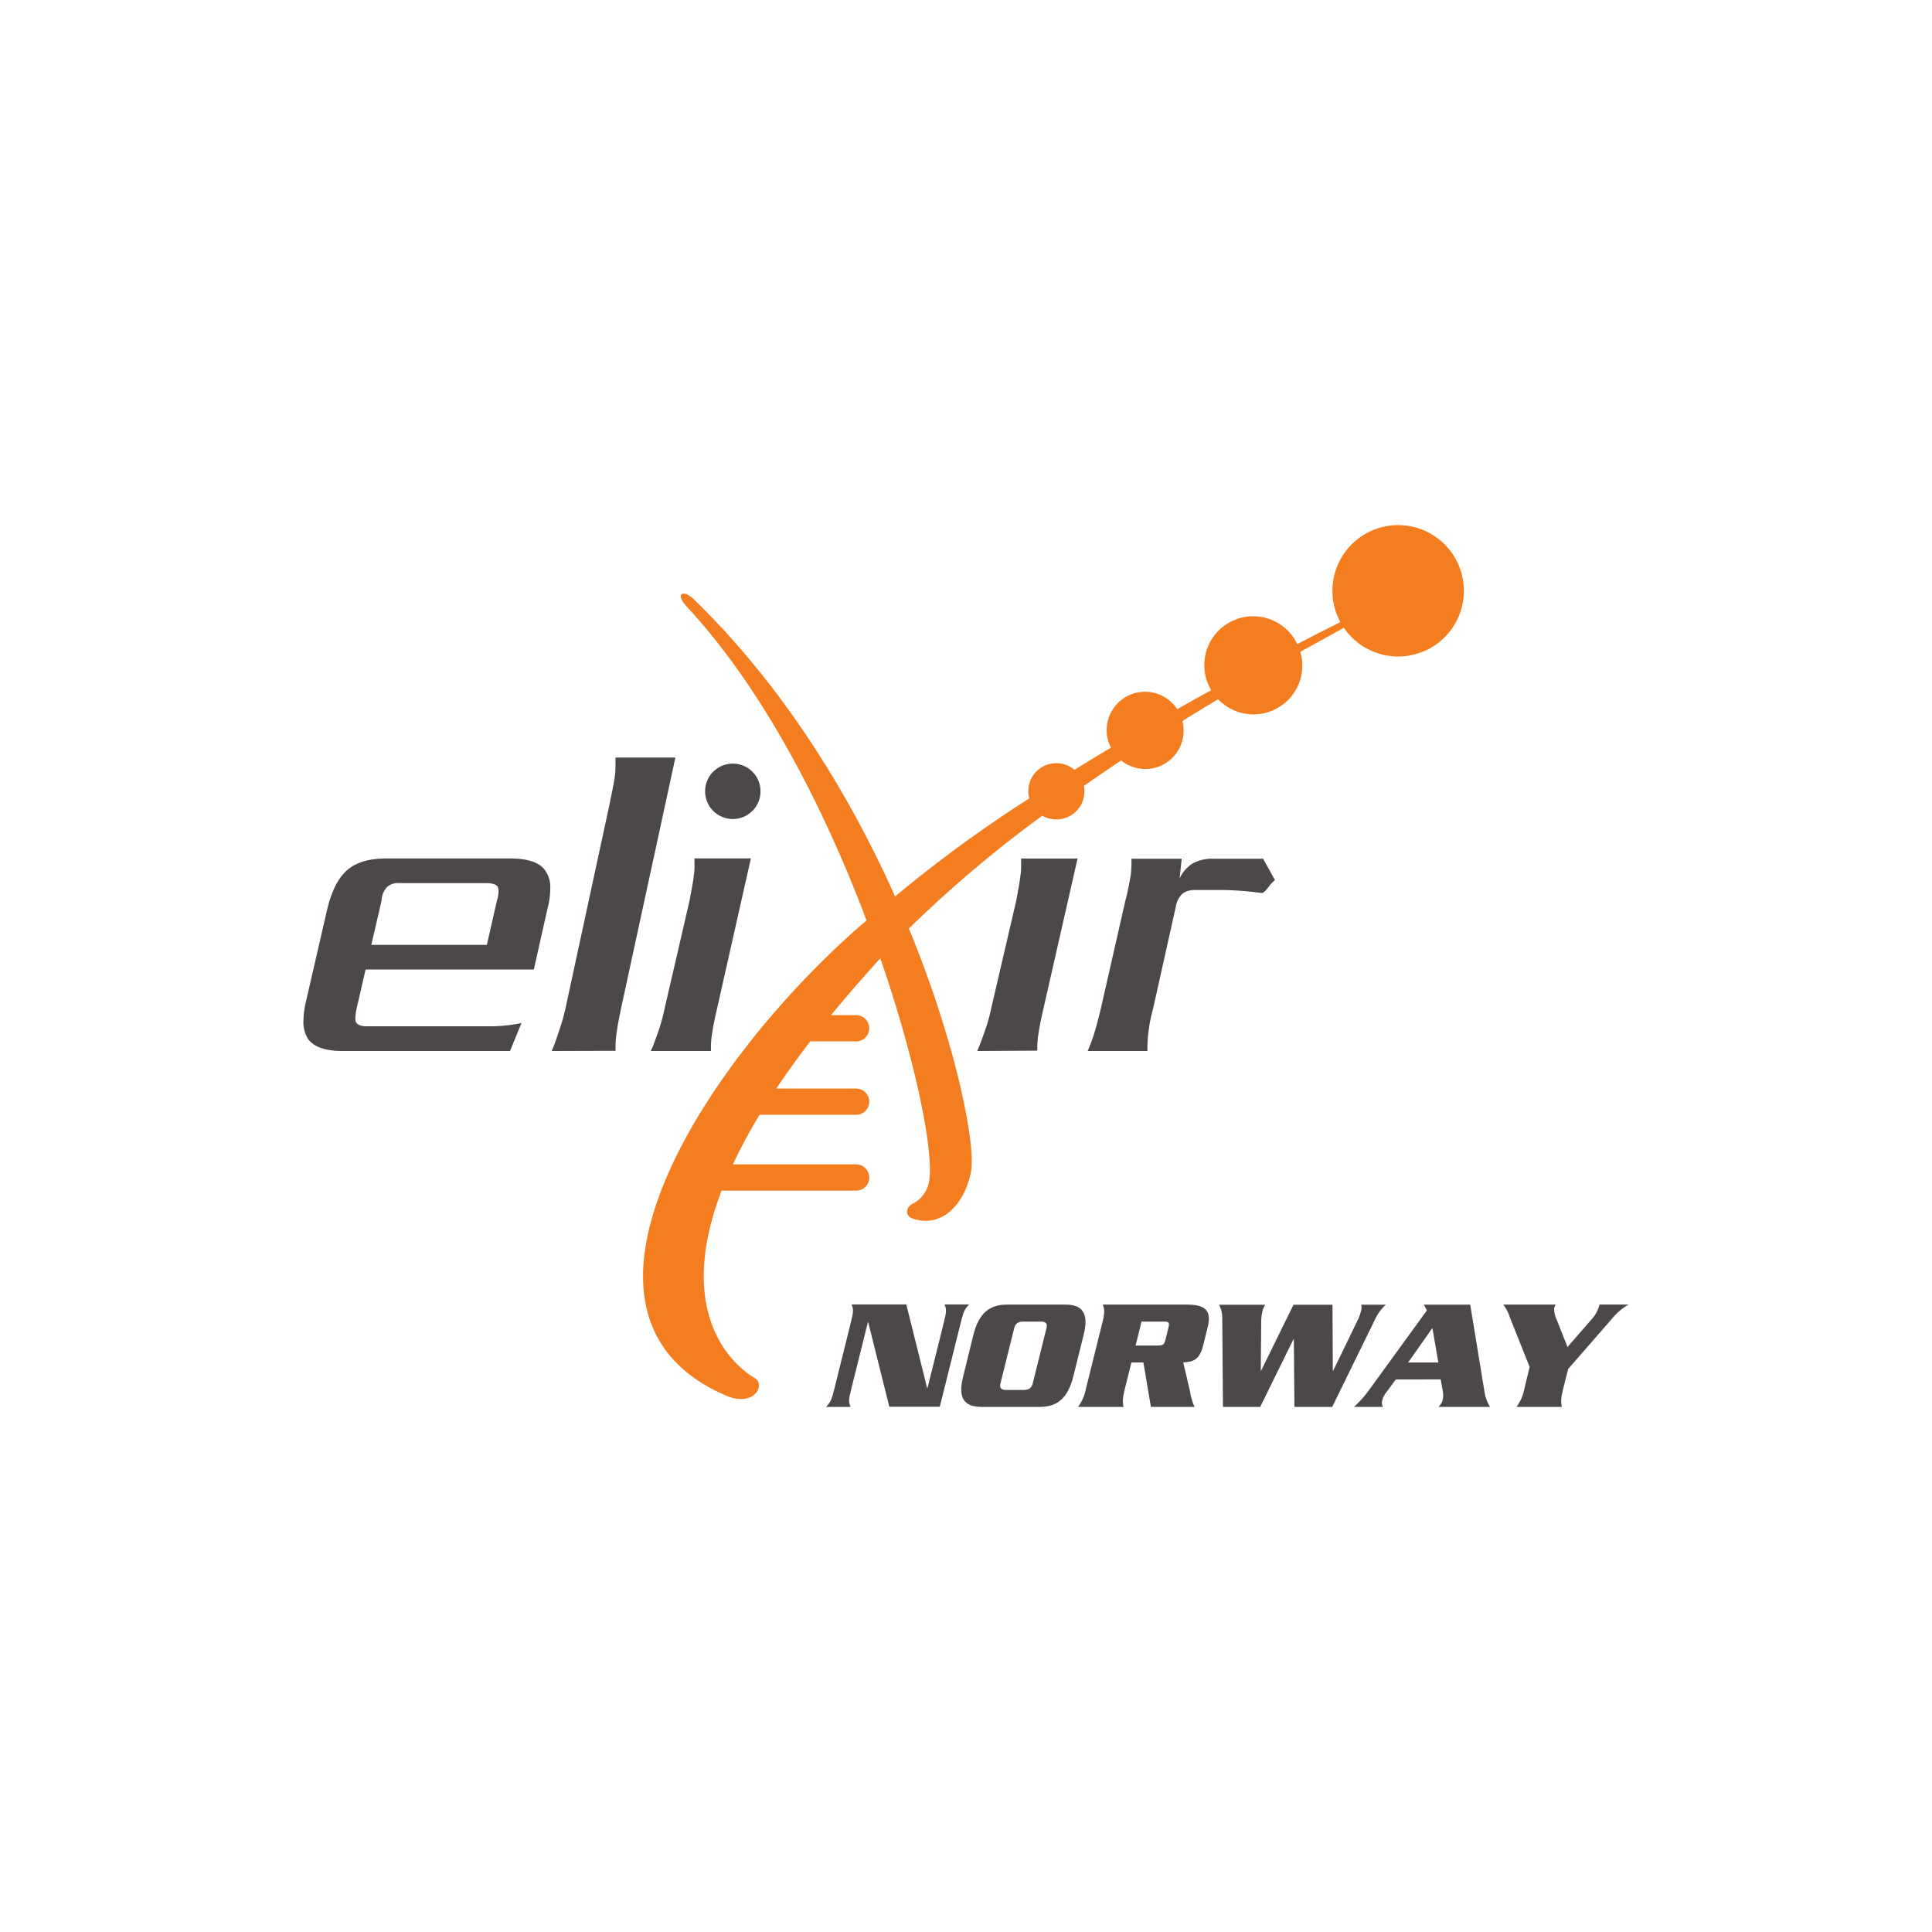 <svg xmlns="http://www.w3.org/2000/svg" width="500" height="500" viewBox="0 0 500 500"><defs><style>.cls-1{fill:#4d4848;}.cls-2{fill:#f47d20;}</style></defs><g id="Nodes"><path class="cls-1" d="M168.43,272c.63-1.38,1.16-2.86,1.8-4.66A46.2,46.2,0,0,0,172,261l6.46-27.94c.53-2.86.94-5,1.06-6.25a16.19,16.19,0,0,0,.21-3.39v-1.27h14.6L185.58,261c-.64,2.76-1.06,4.87-1.27,6.36A22.21,22.21,0,0,0,184,272Z"/><path class="cls-2" d="M361.83,135.9A17,17,0,0,0,346.89,161c-1.69.84-5.63,2.82-11.15,5.69a12.65,12.65,0,1,0-22.28,11.93c-2.84,1.56-5.78,3.21-8.8,4.92A9.93,9.93,0,0,0,286.41,189a9.82,9.82,0,0,0,1.09,4.51q-4.69,2.79-9.44,5.72a7.25,7.25,0,0,0-11.94,5.54,7.08,7.08,0,0,0,.25,1.86A342.1,342.1,0,0,0,231.65,232c-11.48-25.68-28.42-53.87-52-76.82l-.07-.06c-2.75-2.72-5-1.52-1.87,1.86l.12.13c20,21.53,35.72,52.68,46.43,81.09-40.63,34.69-85.41,101.91-36.32,123,7.14,3.08,10.4-2.8,7.32-4.61-.55-.33-22.41-12.14-8.51-48.45h35a3.4,3.4,0,0,0,0-6.79H189.66a136.59,136.59,0,0,1,6.92-12.84h25.16a3.4,3.4,0,0,0,0-6.79H200.91q3.89-5.83,8.78-12.21h12.05a3.4,3.4,0,0,0,0-6.79h-6.66c3.8-4.64,8-9.49,12.63-14.57l.12-.13c9.23,26.72,13.68,49.5,12.7,57.09a7.93,7.93,0,0,1-4.27,6.38c-1.72.81-2.42,3.18.27,4,8.6,2.53,13.89-6,14.84-12.85s-3.74-32.19-16.15-62.34a317,317,0,0,1,34.53-29.2,7.26,7.26,0,0,0,10.75-7.71c3.24-2.26,6.47-4.46,9.66-6.58A9.92,9.92,0,0,0,306,186.61c3.18-2,6.27-3.86,9.24-5.64a12.65,12.65,0,0,0,21.8-8.73,13,13,0,0,0-.51-3.55c5.4-3,9.34-5.13,11.26-6.23a17,17,0,1,0,14.05-26.56Z"/><path class="cls-1" d="M132,272H88.69c-4.34,0-7.3-.95-8.89-3a8,8,0,0,1-1.27-4.76,22.47,22.47,0,0,1,.74-5.4l5.4-23.5c1.16-4.76,2.85-8.15,5.19-10.17s5.71-3,10.16-3h32c4.55,0,7.52,1,9,3a7.47,7.47,0,0,1,1.38,4.88,20.42,20.42,0,0,1-.75,5.29l-3.49,15.57H94.62L92.29,261a14.11,14.11,0,0,0-.32,2.44c0,.53,0,.95.22,1.16.31.64,1.26,1,2.75,1h31.75a38.86,38.86,0,0,0,8.27-.84ZM128.6,233.1a8.44,8.44,0,0,0,.43-2.54,3.32,3.32,0,0,0-.21-1.06c-.43-.64-1.48-.95-3-.95H103.41a4.38,4.38,0,0,0-3.18.95,5.45,5.45,0,0,0-1.48,3.6L96.1,244.53H126Z"/><path class="cls-1" d="M142.78,272c.68-1.54,1.24-3.2,1.91-5.22a52,52,0,0,0,1.91-7l11.12-51.5c.67-3.21,1.12-5.58,1.35-7s.22-3.08.22-5.22h15.5L161,259.72c-.67,3.09-1.13,5.47-1.35,7.13a26.34,26.34,0,0,0-.34,5.1Z"/><path class="cls-1" d="M321.4,230.56c-1.59-.11-3.18-.22-5-.22h-7.09a5.17,5.17,0,0,0-3.17.85,5.67,5.67,0,0,0-1.8,3.28L298.43,261a40.17,40.17,0,0,0-1.48,9.74V272H281.49a47.74,47.74,0,0,0,1.69-4.55c.43-1.38,1-3.5,1.7-6.36l6.35-27.94c.74-2.76,1.06-4.87,1.38-6.46a31.58,31.58,0,0,0,.21-4.45h13l-.53,5.08a9.1,9.1,0,0,1,3.28-3.81,10.57,10.57,0,0,1,5.61-1.27h12.71l3.06,5.5a11.8,11.8,0,0,0-1.79,2c-.74.95-1.27,1.37-1.59,1.37C324.69,230.88,323,230.66,321.4,230.56Z"/><path class="cls-1" d="M252.9,272c.63-1.38,1.16-2.86,1.79-4.66a43.46,43.46,0,0,0,1.8-6.25L263,233.1c.52-2.86.94-5,1.05-6.25a16.19,16.19,0,0,0,.21-3.39v-1.27h14.61L270.05,261c-.64,2.76-1.06,4.87-1.27,6.36a22.21,22.21,0,0,0-.32,4.55Z"/><path class="cls-1" d="M196.82,204.79a7.17,7.17,0,1,1-7.17-7.17A7.17,7.17,0,0,1,196.82,204.79Z"/><path class="cls-1" d="M224.69,342.18h-.08l-4.27,17.17c-.75,3-.76,3.51-.2,4.75h-6.36c1.17-1.24,1.43-1.78,2.17-4.75l4.22-17c.74-3,.75-3.52.19-4.76h14.19l5.38,21.59h.12l4.19-16.83c.74-3,.75-3.52.19-4.76h6.37c-1.17,1.24-1.43,1.78-2.17,4.76l-5.41,21.71H230.15Z"/><path class="cls-1" d="M251.92,345.41c1.43-5.71,4.34-7.78,8.64-7.78H275.7c4.3,0,6.18,2.07,4.76,7.78l-2.72,10.92c-1.42,5.7-4.33,7.77-8.63,7.77H254c-4.3,0-6.18-2.07-4.76-7.77Zm7,12.61c-.32,1.28.24,1.7,1.56,1.7h4.38c1.33,0,2.09-.42,2.41-1.7l3.56-14.31c.32-1.28-.24-1.69-1.56-1.69h-4.38c-1.33,0-2.09.41-2.41,1.69Z"/><path class="cls-1" d="M292.81,352.6l-1.73,6.95c-.63,2.53-.54,3.52-.3,4.55H279a11.16,11.16,0,0,0,2-4.55l4.32-17.37c.63-2.52.55-3.51.06-4.55h21.76c4.63,0,6.51,1.41,5.41,5.83l-1.21,4.88c-1,3.89-2.93,4.1-5.12,4.26l1.75,7.45a14.48,14.48,0,0,0,1.18,4.05H297.85l-1.94-11.5Zm1.09-4.38h5.71c1.28,0,1.71-.21,2-1.49l.8-3.22c.32-1.29,0-1.49-1.29-1.49h-5.7Z"/><path class="cls-1" d="M334.84,346.57h-.08l-8.62,17.53H316.5l-.18-23a7.19,7.19,0,0,0-.84-3.44h12a4.51,4.51,0,0,0-.76,1.74,10.52,10.52,0,0,0-.32,2.61l-.11,12.73h.08l8.39-17.08h10.09l.08,17.13H345L351.2,342a12.37,12.37,0,0,0,1-2.61,3,3,0,0,0,.06-1.74h6.41a11.63,11.63,0,0,0-2.9,4l-11,22.46H335Z"/><path class="cls-1" d="M361.24,357l-2.69,3.64a4.31,4.31,0,0,0-.76,1.57,2.34,2.34,0,0,0,.1,1.9h-7.48a28.32,28.32,0,0,0,4.21-4.8l14.66-20.18-.79-1.49h12l3.74,22.83a9.69,9.69,0,0,0,1.41,3.64H372.33c.74-1,.87-1.16,1-1.73a5.21,5.21,0,0,0,.12-2l-.6-3.39Zm11-4.39-1.54-8.93-6.27,8.93Z"/><path class="cls-1" d="M395.87,353.76l-5.15-12.9a9.41,9.41,0,0,0-1.71-3.23h13.6a3.78,3.78,0,0,0-.37.83,5.71,5.71,0,0,0,.61,3l2.81,7.15,6.37-7.32a8.22,8.22,0,0,0,1.91-3.68h7.53a16,16,0,0,0-4.48,3.89L405.83,354.3l-1.31,5.25c-.63,2.53-.55,3.52-.31,4.55H392.47a11.3,11.3,0,0,0,2-4.55Z"/></g></svg>